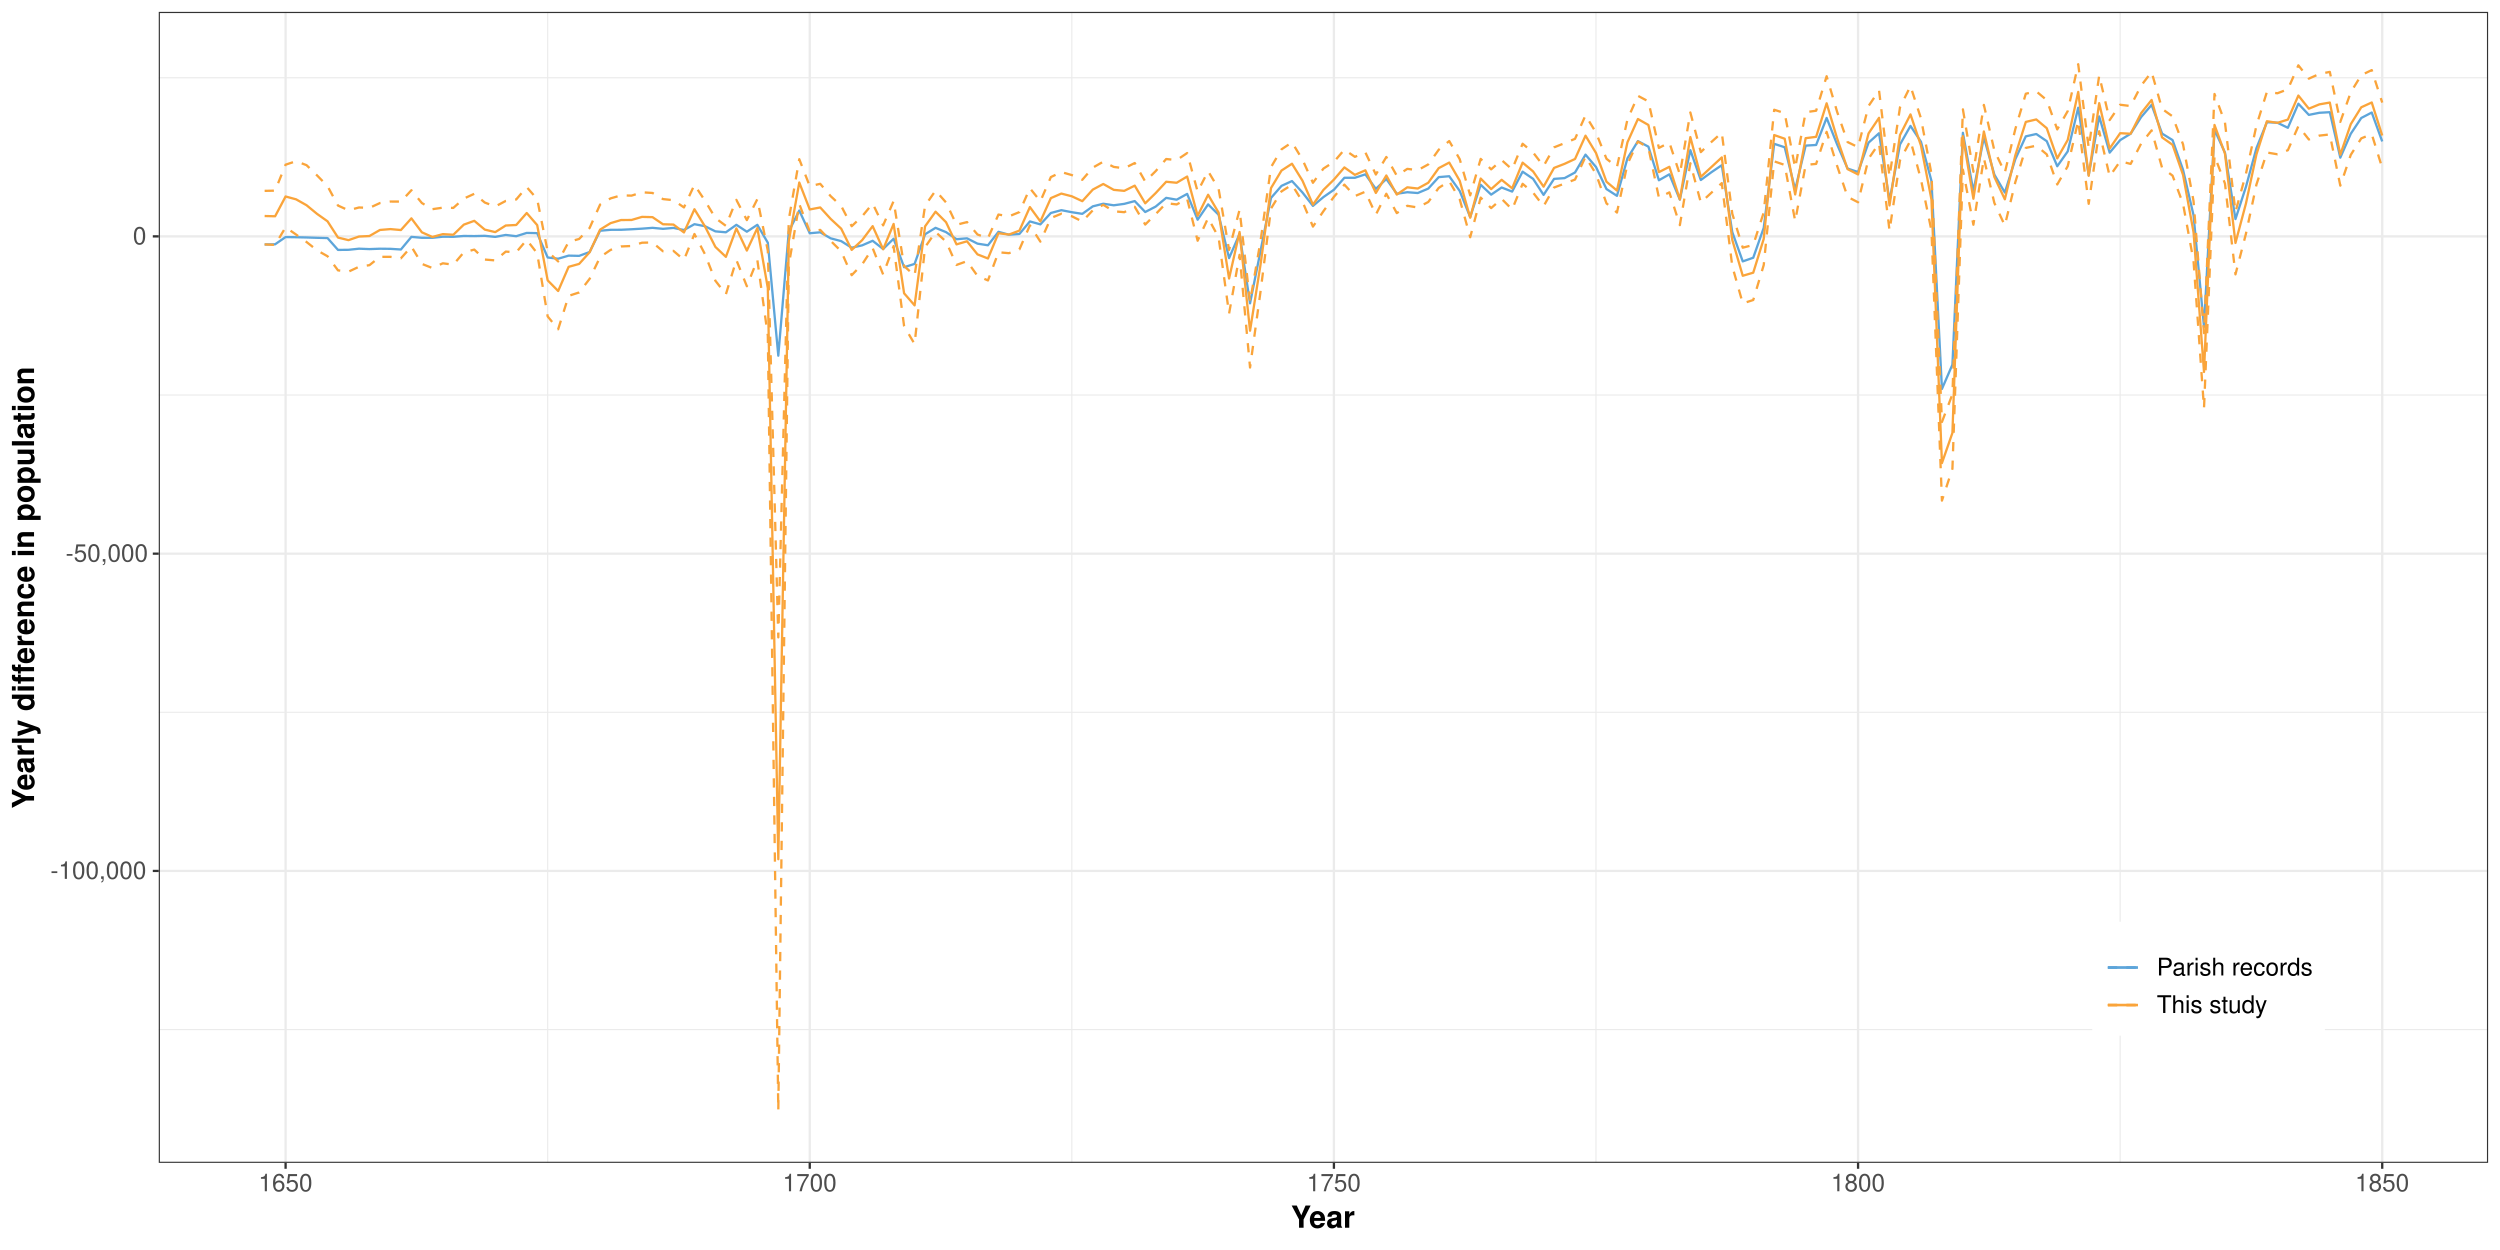 <?xml version="1.0" encoding="UTF-8"?>
<svg xmlns="http://www.w3.org/2000/svg" xmlns:xlink="http://www.w3.org/1999/xlink" width="1152pt" height="576pt" viewBox="0 0 1152 576" version="1.1">
<defs>
<g>
<symbol overflow="visible" id="glyph0-0">
<path style="stroke:none;" d=""/>
</symbol>
<symbol overflow="visible" id="glyph0-1">
<path style="stroke:none;" d="M 3.188 -3.5 L 0.516 -3.5 L 0.516 -2.688 L 3.188 -2.688 Z M 3.188 -3.5 "/>
</symbol>
<symbol overflow="visible" id="glyph0-2">
<path style="stroke:none;" d="M 2.906 -5.766 L 2.906 0 L 3.891 0 L 3.891 -8.094 L 3.234 -8.094 C 2.891 -6.859 2.672 -6.688 1.141 -6.484 L 1.141 -5.766 Z M 2.906 -5.766 "/>
</symbol>
<symbol overflow="visible" id="glyph0-3">
<path style="stroke:none;" d="M 3.078 -8.094 C 2.344 -8.094 1.672 -7.766 1.25 -7.219 C 0.734 -6.5 0.484 -5.422 0.484 -3.922 C 0.484 -1.188 1.375 0.25 3.078 0.25 C 4.766 0.25 5.688 -1.188 5.688 -3.859 C 5.688 -5.422 5.438 -6.469 4.906 -7.219 C 4.5 -7.781 3.828 -8.094 3.078 -8.094 Z M 3.078 -7.219 C 4.141 -7.219 4.672 -6.141 4.672 -3.938 C 4.672 -1.641 4.156 -0.562 3.062 -0.562 C 2.016 -0.562 1.484 -1.688 1.484 -3.906 C 1.484 -6.141 2.016 -7.219 3.078 -7.219 Z M 3.078 -7.219 "/>
</symbol>
<symbol overflow="visible" id="glyph0-4">
<path style="stroke:none;" d="M 0.969 -1.172 L 0.969 0 L 1.641 0 L 1.641 0.203 C 1.641 0.969 1.5 1.203 0.969 1.219 L 0.969 1.641 C 1.719 1.672 2.156 1.125 2.156 0.172 L 2.156 -1.172 Z M 0.969 -1.172 "/>
</symbol>
<symbol overflow="visible" id="glyph0-5">
<path style="stroke:none;" d="M 5.328 -7.938 L 1.234 -7.938 L 0.641 -3.625 L 1.547 -3.625 C 2 -4.172 2.391 -4.359 3.016 -4.359 C 4.078 -4.359 4.734 -3.625 4.734 -2.453 C 4.734 -1.312 4.078 -0.609 3 -0.609 C 2.141 -0.609 1.609 -1.047 1.375 -1.953 L 0.391 -1.953 C 0.531 -1.297 0.641 -0.984 0.875 -0.688 C 1.328 -0.094 2.125 0.25 3.031 0.25 C 4.625 0.25 5.75 -0.906 5.75 -2.594 C 5.75 -4.156 4.703 -5.234 3.188 -5.234 C 2.625 -5.234 2.172 -5.094 1.719 -4.75 L 2.031 -6.969 L 5.328 -6.969 Z M 5.328 -7.938 "/>
</symbol>
<symbol overflow="visible" id="glyph0-6">
<path style="stroke:none;" d="M 5.578 -6 C 5.391 -7.312 4.531 -8.094 3.328 -8.094 C 2.453 -8.094 1.672 -7.672 1.203 -6.953 C 0.688 -6.156 0.484 -5.172 0.484 -3.703 C 0.484 -2.328 0.672 -1.469 1.156 -0.75 C 1.578 -0.094 2.281 0.25 3.141 0.25 C 4.656 0.25 5.75 -0.875 5.75 -2.453 C 5.75 -3.938 4.734 -5 3.312 -5 C 2.531 -5 1.922 -4.703 1.484 -4.109 C 1.5 -6.109 2.125 -7.219 3.266 -7.219 C 3.953 -7.219 4.438 -6.781 4.594 -6 Z M 3.188 -4.125 C 4.141 -4.125 4.734 -3.453 4.734 -2.375 C 4.734 -1.359 4.062 -0.609 3.156 -0.609 C 2.234 -0.609 1.547 -1.391 1.547 -2.422 C 1.547 -3.422 2.219 -4.125 3.188 -4.125 Z M 3.188 -4.125 "/>
</symbol>
<symbol overflow="visible" id="glyph0-7">
<path style="stroke:none;" d="M 5.828 -7.938 L 0.516 -7.938 L 0.516 -6.969 L 4.812 -6.969 C 2.906 -4.266 2.141 -2.609 1.547 0 L 2.594 0 C 3.031 -2.547 4.031 -4.734 5.828 -7.109 Z M 5.828 -7.938 "/>
</symbol>
<symbol overflow="visible" id="glyph0-8">
<path style="stroke:none;" d="M 4.375 -4.266 C 5.203 -4.766 5.469 -5.172 5.469 -5.938 C 5.469 -7.219 4.5 -8.094 3.078 -8.094 C 1.688 -8.094 0.688 -7.219 0.688 -5.953 C 0.688 -5.172 0.953 -4.781 1.766 -4.266 C 0.859 -3.812 0.422 -3.141 0.422 -2.25 C 0.422 -0.766 1.5 0.25 3.078 0.25 C 4.656 0.25 5.75 -0.766 5.75 -2.25 C 5.75 -3.141 5.297 -3.812 4.375 -4.266 Z M 3.078 -7.219 C 3.922 -7.219 4.453 -6.719 4.453 -5.922 C 4.453 -5.156 3.906 -4.656 3.078 -4.656 C 2.234 -4.656 1.703 -5.156 1.703 -5.938 C 1.703 -6.719 2.234 -7.219 3.078 -7.219 Z M 3.078 -3.812 C 4.062 -3.812 4.734 -3.172 4.734 -2.234 C 4.734 -1.25 4.078 -0.609 3.062 -0.609 C 2.094 -0.609 1.422 -1.281 1.422 -2.219 C 1.422 -3.188 2.078 -3.812 3.078 -3.812 Z M 3.078 -3.812 "/>
</symbol>
<symbol overflow="visible" id="glyph0-9">
<path style="stroke:none;" d="M 2.062 -3.469 L 4.625 -3.469 C 5.266 -3.469 5.766 -3.656 6.203 -4.047 C 6.703 -4.5 6.906 -5.016 6.906 -5.766 C 6.906 -7.297 6 -8.172 4.391 -8.172 L 1.016 -8.172 L 1.016 0 L 2.062 0 Z M 2.062 -4.375 L 2.062 -7.25 L 4.234 -7.25 C 5.234 -7.25 5.828 -6.703 5.828 -5.812 C 5.828 -4.922 5.234 -4.375 4.234 -4.375 Z M 2.062 -4.375 "/>
</symbol>
<symbol overflow="visible" id="glyph0-10">
<path style="stroke:none;" d="M 6 -0.547 C 5.891 -0.531 5.844 -0.531 5.797 -0.531 C 5.469 -0.531 5.281 -0.688 5.281 -0.984 L 5.281 -4.438 C 5.281 -5.484 4.531 -6.031 3.078 -6.031 C 2.219 -6.031 1.531 -5.797 1.125 -5.359 C 0.859 -5.047 0.75 -4.719 0.734 -4.141 L 1.672 -4.141 C 1.75 -4.844 2.172 -5.172 3.047 -5.172 C 3.906 -5.172 4.359 -4.859 4.359 -4.297 L 4.359 -4.062 C 4.344 -3.656 4.141 -3.5 3.391 -3.406 C 2.062 -3.234 1.859 -3.188 1.5 -3.047 C 0.812 -2.75 0.469 -2.234 0.469 -1.484 C 0.469 -0.422 1.203 0.25 2.391 0.25 C 3.141 0.25 3.734 0 4.391 -0.609 C 4.453 0 4.75 0.25 5.359 0.25 C 5.562 0.25 5.688 0.234 6 0.156 Z M 4.359 -1.844 C 4.359 -1.531 4.266 -1.344 3.984 -1.094 C 3.609 -0.734 3.141 -0.562 2.594 -0.562 C 1.875 -0.562 1.438 -0.906 1.438 -1.5 C 1.438 -2.125 1.844 -2.438 2.859 -2.578 C 3.859 -2.719 4.047 -2.75 4.359 -2.906 Z M 4.359 -1.844 "/>
</symbol>
<symbol overflow="visible" id="glyph0-11">
<path style="stroke:none;" d="M 0.766 -5.875 L 0.766 0 L 1.719 0 L 1.719 -3.047 C 1.719 -4.453 2.312 -5.094 3.594 -5.047 L 3.594 -6 C 3.438 -6.031 3.344 -6.031 3.234 -6.031 C 2.625 -6.031 2.172 -5.688 1.641 -4.812 L 1.641 -5.875 Z M 0.766 -5.875 "/>
</symbol>
<symbol overflow="visible" id="glyph0-12">
<path style="stroke:none;" d="M 1.688 -5.875 L 0.75 -5.875 L 0.75 0 L 1.688 0 Z M 1.688 -8.172 L 0.734 -8.172 L 0.734 -6.984 L 1.688 -6.984 Z M 1.688 -8.172 "/>
</symbol>
<symbol overflow="visible" id="glyph0-13">
<path style="stroke:none;" d="M 4.906 -4.234 C 4.891 -5.391 4.141 -6.031 2.781 -6.031 C 1.406 -6.031 0.531 -5.328 0.531 -4.25 C 0.531 -3.328 1 -2.891 2.391 -2.547 L 3.266 -2.344 C 3.906 -2.188 4.172 -1.953 4.172 -1.531 C 4.172 -0.969 3.625 -0.609 2.797 -0.609 C 2.297 -0.609 1.875 -0.75 1.641 -1 C 1.484 -1.172 1.422 -1.328 1.359 -1.75 L 0.375 -1.75 C 0.422 -0.391 1.188 0.25 2.719 0.25 C 4.203 0.25 5.141 -0.469 5.141 -1.609 C 5.141 -2.469 4.656 -2.953 3.484 -3.234 L 2.594 -3.453 C 1.828 -3.625 1.5 -3.875 1.5 -4.297 C 1.5 -4.844 1.984 -5.172 2.75 -5.172 C 3.5 -5.172 3.906 -4.844 3.922 -4.234 Z M 4.906 -4.234 "/>
</symbol>
<symbol overflow="visible" id="glyph0-14">
<path style="stroke:none;" d="M 0.781 -8.172 L 0.781 0 L 1.719 0 L 1.719 -3.234 C 1.719 -4.438 2.344 -5.219 3.312 -5.219 C 3.625 -5.219 3.906 -5.125 4.141 -4.969 C 4.406 -4.766 4.516 -4.484 4.516 -4.062 L 4.516 0 L 5.438 0 L 5.438 -4.438 C 5.438 -5.422 4.734 -6.031 3.594 -6.031 C 2.766 -6.031 2.266 -5.781 1.719 -5.062 L 1.719 -8.172 Z M 0.781 -8.172 "/>
</symbol>
<symbol overflow="visible" id="glyph0-15">
<path style="stroke:none;" d=""/>
</symbol>
<symbol overflow="visible" id="glyph0-16">
<path style="stroke:none;" d="M 5.75 -2.625 C 5.75 -3.516 5.688 -4.062 5.516 -4.5 C 5.125 -5.453 4.234 -6.031 3.141 -6.031 C 1.5 -6.031 0.453 -4.797 0.453 -2.859 C 0.453 -0.922 1.453 0.25 3.109 0.25 C 4.453 0.25 5.391 -0.5 5.625 -1.781 L 4.688 -1.781 C 4.422 -1.016 3.906 -0.609 3.141 -0.609 C 2.547 -0.609 2.047 -0.875 1.734 -1.359 C 1.516 -1.703 1.438 -2.031 1.422 -2.625 Z M 1.438 -3.391 C 1.531 -4.469 2.188 -5.172 3.125 -5.172 C 4.078 -5.172 4.734 -4.438 4.734 -3.391 Z M 1.438 -3.391 "/>
</symbol>
<symbol overflow="visible" id="glyph0-17">
<path style="stroke:none;" d="M 5.281 -3.906 C 5.234 -4.469 5.109 -4.844 4.891 -5.172 C 4.484 -5.719 3.781 -6.031 2.953 -6.031 C 1.359 -6.031 0.344 -4.781 0.344 -2.828 C 0.344 -0.938 1.359 0.25 2.953 0.25 C 4.344 0.25 5.234 -0.578 5.344 -2.016 L 4.406 -2.016 C 4.25 -1.078 3.766 -0.609 2.969 -0.609 C 1.938 -0.609 1.328 -1.438 1.328 -2.828 C 1.328 -4.297 1.922 -5.172 2.953 -5.172 C 3.734 -5.172 4.219 -4.719 4.328 -3.906 Z M 5.281 -3.906 "/>
</symbol>
<symbol overflow="visible" id="glyph0-18">
<path style="stroke:none;" d="M 3.047 -6.031 C 1.391 -6.031 0.406 -4.859 0.406 -2.891 C 0.406 -0.906 1.391 0.25 3.062 0.25 C 4.719 0.25 5.719 -0.922 5.719 -2.844 C 5.719 -4.891 4.75 -6.031 3.047 -6.031 Z M 3.062 -5.172 C 4.109 -5.172 4.734 -4.312 4.734 -2.859 C 4.734 -1.469 4.094 -0.609 3.062 -0.609 C 2.016 -0.609 1.375 -1.469 1.375 -2.891 C 1.375 -4.312 2.016 -5.172 3.062 -5.172 Z M 3.062 -5.172 "/>
</symbol>
<symbol overflow="visible" id="glyph0-19">
<path style="stroke:none;" d="M 5.547 -8.172 L 4.609 -8.172 L 4.609 -5.125 C 4.219 -5.719 3.594 -6.031 2.812 -6.031 C 1.281 -6.031 0.297 -4.812 0.297 -2.953 C 0.297 -0.969 1.25 0.25 2.844 0.25 C 3.656 0.25 4.219 -0.047 4.719 -0.766 L 4.719 0 L 5.547 0 Z M 2.969 -5.172 C 3.984 -5.172 4.609 -4.281 4.609 -2.875 C 4.609 -1.516 3.969 -0.609 2.984 -0.609 C 1.953 -0.609 1.266 -1.531 1.266 -2.891 C 1.266 -4.25 1.953 -5.172 2.969 -5.172 Z M 2.969 -5.172 "/>
</symbol>
<symbol overflow="visible" id="glyph0-20">
<path style="stroke:none;" d="M 3.969 -7.25 L 6.641 -7.25 L 6.641 -8.172 L 0.234 -8.172 L 0.234 -7.25 L 2.922 -7.25 L 2.922 0 L 3.969 0 Z M 3.969 -7.25 "/>
</symbol>
<symbol overflow="visible" id="glyph0-21">
<path style="stroke:none;" d="M 2.844 -5.875 L 1.875 -5.875 L 1.875 -7.484 L 0.953 -7.484 L 0.953 -5.875 L 0.156 -5.875 L 0.156 -5.109 L 0.953 -5.109 L 0.953 -0.672 C 0.953 -0.062 1.359 0.25 2.078 0.25 C 2.328 0.25 2.531 0.234 2.844 0.172 L 2.844 -0.609 C 2.719 -0.578 2.594 -0.562 2.391 -0.562 C 2 -0.562 1.875 -0.672 1.875 -1.094 L 1.875 -5.109 L 2.844 -5.109 Z M 2.844 -5.875 "/>
</symbol>
<symbol overflow="visible" id="glyph0-22">
<path style="stroke:none;" d="M 5.406 0 L 5.406 -5.875 L 4.469 -5.875 L 4.469 -2.547 C 4.469 -1.344 3.844 -0.562 2.875 -0.562 C 2.125 -0.562 1.656 -1.016 1.656 -1.719 L 1.656 -5.875 L 0.734 -5.875 L 0.734 -1.344 C 0.734 -0.375 1.453 0.25 2.594 0.25 C 3.469 0.25 4.016 -0.047 4.562 -0.812 L 4.562 0 Z M 5.406 0 "/>
</symbol>
<symbol overflow="visible" id="glyph0-23">
<path style="stroke:none;" d="M 4.344 -5.875 L 2.719 -1.297 L 1.219 -5.875 L 0.219 -5.875 L 2.203 0.016 L 1.844 0.953 C 1.688 1.359 1.484 1.531 1.094 1.531 C 0.938 1.531 0.812 1.5 0.609 1.453 L 0.609 2.297 C 0.797 2.391 0.984 2.438 1.234 2.438 C 1.531 2.438 1.859 2.344 2.109 2.156 C 2.391 1.953 2.562 1.703 2.75 1.234 L 5.359 -5.875 Z M 4.344 -5.875 "/>
</symbol>
<symbol overflow="visible" id="glyph1-0">
<path style="stroke:none;" d=""/>
</symbol>
<symbol overflow="visible" id="glyph1-1">
<path style="stroke:none;" d="M 5.859 -3.781 L 9.094 -10.203 L 6.75 -10.203 L 4.797 -5.703 L 2.719 -10.203 L 0.375 -10.203 L 3.766 -3.781 L 3.766 0 L 5.859 0 Z M 5.859 -3.781 "/>
</symbol>
<symbol overflow="visible" id="glyph1-2">
<path style="stroke:none;" d="M 7.344 -3.156 C 7.344 -3.328 7.344 -3.406 7.344 -3.5 C 7.344 -4.25 7.234 -4.953 7.062 -5.484 C 6.547 -6.859 5.328 -7.688 3.812 -7.688 C 1.641 -7.688 0.312 -6.125 0.312 -3.578 C 0.312 -1.156 1.625 0.328 3.766 0.328 C 5.453 0.328 6.828 -0.625 7.266 -2.125 L 5.328 -2.125 C 5.094 -1.531 4.547 -1.172 3.844 -1.172 C 3.281 -1.172 2.828 -1.406 2.547 -1.828 C 2.359 -2.109 2.297 -2.453 2.266 -3.156 Z M 2.297 -4.469 C 2.422 -5.625 2.906 -6.188 3.781 -6.188 C 4.672 -6.188 5.203 -5.594 5.312 -4.469 Z M 2.297 -4.469 "/>
</symbol>
<symbol overflow="visible" id="glyph1-3">
<path style="stroke:none;" d="M 7.344 -0.234 C 7 -0.562 6.891 -0.781 6.891 -1.156 L 6.891 -5.359 C 6.891 -6.906 5.844 -7.688 3.797 -7.688 C 1.75 -7.688 0.688 -6.812 0.562 -5.062 L 2.453 -5.062 C 2.547 -5.859 2.875 -6.109 3.844 -6.109 C 4.594 -6.109 4.969 -5.859 4.969 -5.344 C 4.969 -5.094 4.844 -4.891 4.641 -4.766 C 4.375 -4.625 4.375 -4.625 3.406 -4.469 L 2.625 -4.328 C 1.125 -4.078 0.391 -3.297 0.391 -1.953 C 0.391 -0.594 1.297 0.328 2.688 0.328 C 3.531 0.328 4.281 -0.031 4.984 -0.75 C 4.984 -0.359 5.031 -0.219 5.203 0 L 7.344 0 Z M 4.969 -3.031 C 4.969 -1.906 4.406 -1.266 3.422 -1.266 C 2.766 -1.266 2.359 -1.609 2.359 -2.172 C 2.359 -2.766 2.656 -3.031 3.469 -3.203 L 4.141 -3.328 C 4.656 -3.438 4.75 -3.453 4.969 -3.562 Z M 4.969 -3.031 "/>
</symbol>
<symbol overflow="visible" id="glyph1-4">
<path style="stroke:none;" d="M 0.875 -7.562 L 0.875 0 L 2.844 0 L 2.844 -4.016 C 2.844 -5.172 3.422 -5.734 4.562 -5.734 C 4.781 -5.734 4.906 -5.719 5.188 -5.688 L 5.188 -7.672 C 5.062 -7.688 5.031 -7.688 4.938 -7.688 C 4.047 -7.688 3.281 -7.094 2.844 -6.078 L 2.844 -7.562 Z M 0.875 -7.562 "/>
</symbol>
<symbol overflow="visible" id="glyph2-0">
<path style="stroke:none;" d=""/>
</symbol>
<symbol overflow="visible" id="glyph2-1">
<path style="stroke:none;" d="M -3.781 -5.859 L -10.203 -9.094 L -10.203 -6.75 L -5.703 -4.797 L -10.203 -2.719 L -10.203 -0.375 L -3.781 -3.766 L 0 -3.766 L 0 -5.859 Z M -3.781 -5.859 "/>
</symbol>
<symbol overflow="visible" id="glyph2-2">
<path style="stroke:none;" d="M -3.156 -7.344 C -3.328 -7.344 -3.406 -7.344 -3.5 -7.344 C -4.25 -7.344 -4.953 -7.234 -5.484 -7.062 C -6.859 -6.547 -7.688 -5.328 -7.688 -3.812 C -7.688 -1.641 -6.125 -0.312 -3.578 -0.312 C -1.156 -0.312 0.328 -1.625 0.328 -3.766 C 0.328 -5.453 -0.625 -6.828 -2.125 -7.266 L -2.125 -5.328 C -1.531 -5.094 -1.172 -4.547 -1.172 -3.844 C -1.172 -3.281 -1.406 -2.828 -1.828 -2.547 C -2.109 -2.359 -2.453 -2.297 -3.156 -2.266 Z M -4.469 -2.297 C -5.625 -2.422 -6.188 -2.906 -6.188 -3.781 C -6.188 -4.672 -5.594 -5.203 -4.469 -5.312 Z M -4.469 -2.297 "/>
</symbol>
<symbol overflow="visible" id="glyph2-3">
<path style="stroke:none;" d="M -0.234 -7.344 C -0.562 -7 -0.781 -6.891 -1.156 -6.891 L -5.359 -6.891 C -6.906 -6.891 -7.688 -5.844 -7.688 -3.797 C -7.688 -1.75 -6.812 -0.688 -5.062 -0.562 L -5.062 -2.453 C -5.859 -2.547 -6.109 -2.875 -6.109 -3.844 C -6.109 -4.594 -5.859 -4.969 -5.344 -4.969 C -5.094 -4.969 -4.891 -4.844 -4.766 -4.641 C -4.625 -4.375 -4.625 -4.375 -4.469 -3.406 L -4.328 -2.625 C -4.078 -1.125 -3.297 -0.391 -1.953 -0.391 C -0.594 -0.391 0.328 -1.297 0.328 -2.688 C 0.328 -3.531 -0.031 -4.281 -0.75 -4.984 C -0.359 -4.984 -0.219 -5.031 0 -5.203 L 0 -7.344 Z M -3.031 -4.969 C -1.906 -4.969 -1.266 -4.406 -1.266 -3.422 C -1.266 -2.766 -1.609 -2.359 -2.172 -2.359 C -2.766 -2.359 -3.031 -2.656 -3.203 -3.469 L -3.328 -4.141 C -3.438 -4.656 -3.453 -4.75 -3.562 -4.969 Z M -3.031 -4.969 "/>
</symbol>
<symbol overflow="visible" id="glyph2-4">
<path style="stroke:none;" d="M -7.562 -0.875 L 0 -0.875 L 0 -2.844 L -4.016 -2.844 C -5.172 -2.844 -5.734 -3.422 -5.734 -4.562 C -5.734 -4.781 -5.719 -4.906 -5.688 -5.188 L -7.672 -5.188 C -7.688 -5.062 -7.688 -5.031 -7.688 -4.938 C -7.688 -4.047 -7.094 -3.281 -6.078 -2.844 L -7.562 -2.844 Z M -7.562 -0.875 "/>
</symbol>
<symbol overflow="visible" id="glyph2-5">
<path style="stroke:none;" d="M -10.203 -2.891 L -10.203 -0.938 L 0 -0.938 L 0 -2.891 Z M -10.203 -2.891 "/>
</symbol>
<symbol overflow="visible" id="glyph2-6">
<path style="stroke:none;" d="M -7.562 -5.516 L -2.062 -3.953 L -7.562 -2.281 L -7.562 -0.125 L 0.312 -2.938 C 1.094 -2.938 1.625 -2.453 1.625 -1.719 C 1.625 -1.562 1.594 -1.438 1.547 -1.203 L 3.016 -1.203 C 3.047 -1.5 3.062 -1.672 3.062 -1.906 C 3.062 -2.406 2.969 -2.969 2.828 -3.312 C 2.609 -3.859 2.297 -4.109 1.391 -4.422 L -7.562 -7.531 Z M -7.562 -5.516 "/>
</symbol>
<symbol overflow="visible" id="glyph2-7">
<path style="stroke:none;" d=""/>
</symbol>
<symbol overflow="visible" id="glyph2-8">
<path style="stroke:none;" d="M 0 -5.672 L 0 -7.625 L -10.203 -7.625 L -10.203 -5.672 L -6.578 -5.672 C -7.344 -5.188 -7.688 -4.531 -7.688 -3.578 C -7.688 -1.781 -5.953 -0.406 -3.672 -0.406 C -2.641 -0.406 -1.609 -0.719 -0.875 -1.219 C -0.141 -1.734 0.328 -2.656 0.328 -3.578 C 0.328 -4.531 -0.016 -5.188 -0.766 -5.672 Z M -6.047 -4.016 C -6.047 -5.016 -5.094 -5.672 -3.641 -5.672 C -2.266 -5.672 -1.312 -5 -1.312 -4.016 C -1.312 -3.031 -2.281 -2.359 -3.672 -2.359 C -5.078 -2.359 -6.047 -3.031 -6.047 -4.016 Z M -6.047 -4.016 "/>
</symbol>
<symbol overflow="visible" id="glyph2-9">
<path style="stroke:none;" d="M -7.562 -2.891 L -7.562 -0.938 L 0 -0.938 L 0 -2.891 Z M -10.203 -2.891 L -10.203 -0.938 L -8.453 -0.938 L -8.453 -2.891 Z M -10.203 -2.891 "/>
</symbol>
<symbol overflow="visible" id="glyph2-10">
<path style="stroke:none;" d="M -7.406 -4.375 L -7.406 -3.219 L -8.141 -3.219 C -8.547 -3.219 -8.734 -3.391 -8.734 -3.75 C -8.734 -3.938 -8.719 -4.109 -8.688 -4.312 L -10.156 -4.312 C -10.188 -3.891 -10.203 -3.484 -10.203 -3.188 C -10.203 -1.891 -9.594 -1.266 -8.312 -1.266 L -7.406 -1.266 L -7.406 -0.203 L -6.109 -0.203 L -6.109 -1.266 L 0 -1.266 L 0 -3.219 L -6.109 -3.219 L -6.109 -4.375 Z M -7.406 -9.047 L -7.406 -7.875 L -8.141 -7.875 C -8.547 -7.875 -8.734 -8.047 -8.734 -8.406 C -8.734 -8.594 -8.719 -8.781 -8.688 -8.969 L -10.156 -8.969 C -10.188 -8.547 -10.203 -8.141 -10.203 -7.859 C -10.203 -6.547 -9.594 -5.922 -8.312 -5.922 L -7.406 -5.922 L -7.406 -4.859 L -6.109 -4.859 L -6.109 -5.922 L 0 -5.922 L 0 -7.875 L -6.109 -7.875 L -6.109 -9.047 Z M -7.406 -9.047 "/>
</symbol>
<symbol overflow="visible" id="glyph2-11">
<path style="stroke:none;" d="M -7.562 -0.875 L 0 -0.875 L 0 -2.844 L -4.531 -2.844 C -5.438 -2.844 -6.016 -3.453 -6.016 -4.422 C -6.016 -5.266 -5.562 -5.688 -4.656 -5.688 L 0 -5.688 L 0 -7.641 L -5.062 -7.641 C -6.75 -7.641 -7.688 -6.734 -7.688 -5.109 C -7.688 -4.094 -7.328 -3.406 -6.469 -2.844 L -7.562 -2.844 Z M -7.562 -0.875 "/>
</symbol>
<symbol overflow="visible" id="glyph2-12">
<path style="stroke:none;" d="M -4.734 -7.312 C -6.578 -7.172 -7.688 -5.953 -7.688 -4.047 C -7.688 -1.781 -6.203 -0.469 -3.625 -0.469 C -1.141 -0.469 0.328 -1.781 0.328 -4.016 C 0.328 -5.859 -0.812 -7.125 -2.625 -7.312 L -2.625 -5.438 C -1.641 -5.188 -1.266 -4.797 -1.266 -4.016 C -1.266 -3.031 -2.141 -2.438 -3.625 -2.438 C -4.359 -2.438 -5.016 -2.578 -5.453 -2.812 C -5.875 -3.031 -6.109 -3.469 -6.109 -4.031 C -6.109 -4.828 -5.719 -5.203 -4.734 -5.438 Z M -4.734 -7.312 "/>
</symbol>
<symbol overflow="visible" id="glyph2-13">
<path style="stroke:none;" d="M -7.562 -2.766 L -7.562 -0.812 L 3.047 -0.812 L 3.047 -2.766 L -0.891 -2.766 C -0.062 -3.25 0.344 -3.922 0.344 -4.875 C 0.344 -6.688 -1.375 -8.031 -3.672 -8.031 C -4.734 -8.031 -5.797 -7.734 -6.5 -7.219 C -7.203 -6.719 -7.688 -5.781 -7.688 -4.875 C -7.688 -3.922 -7.281 -3.25 -6.438 -2.766 Z M -6.047 -4.422 C -6.047 -5.422 -5.094 -6.078 -3.641 -6.078 C -2.25 -6.078 -1.297 -5.406 -1.297 -4.422 C -1.297 -3.438 -2.25 -2.766 -3.672 -2.766 C -5.094 -2.766 -6.047 -3.438 -6.047 -4.422 Z M -6.047 -4.422 "/>
</symbol>
<symbol overflow="visible" id="glyph2-14">
<path style="stroke:none;" d="M -7.688 -4.219 C -7.688 -1.906 -6.156 -0.484 -3.688 -0.484 C -1.188 -0.484 0.328 -1.906 0.328 -4.234 C 0.328 -6.531 -1.188 -7.969 -3.625 -7.969 C -6.188 -7.969 -7.688 -6.578 -7.688 -4.219 Z M -6.109 -4.234 C -6.109 -5.312 -5.141 -6 -3.656 -6 C -2.234 -6 -1.266 -5.281 -1.266 -4.234 C -1.266 -3.156 -2.219 -2.453 -3.688 -2.453 C -5.141 -2.453 -6.109 -3.156 -6.109 -4.234 Z M -6.109 -4.234 "/>
</symbol>
<symbol overflow="visible" id="glyph2-15">
<path style="stroke:none;" d="M 0 -7.578 L -7.562 -7.578 L -7.562 -5.609 L -2.828 -5.609 C -1.938 -5.609 -1.344 -5 -1.344 -4.031 C -1.344 -3.188 -1.797 -2.766 -2.703 -2.766 L -7.562 -2.766 L -7.562 -0.812 L -2.297 -0.812 C -0.609 -0.812 0.328 -1.719 0.328 -3.344 C 0.328 -4.375 -0.047 -5.047 -0.891 -5.609 L 0 -5.609 Z M 0 -7.578 "/>
</symbol>
<symbol overflow="visible" id="glyph2-16">
<path style="stroke:none;" d="M -7.406 -4.219 L -7.406 -3.125 L -9.438 -3.125 L -9.438 -1.156 L -7.406 -1.156 L -7.406 -0.203 L -6.109 -0.203 L -6.109 -1.156 L -1.453 -1.156 C -0.266 -1.156 0.328 -1.797 0.328 -3.078 C 0.328 -3.531 0.281 -3.844 0.172 -4.219 L -1.203 -4.219 C -1.172 -4.016 -1.156 -3.922 -1.156 -3.766 C -1.156 -3.25 -1.312 -3.125 -1.984 -3.125 L -6.109 -3.125 L -6.109 -4.219 Z M -7.406 -4.219 "/>
</symbol>
</g>
<clipPath id="clip1">
  <path d="M 73.152 5.48 L 1146.523 5.48 L 1146.523 535.852 L 73.152 535.852 Z M 73.152 5.48 "/>
</clipPath>
<clipPath id="clip2">
  <path d="M 73.152 474 L 1146.523 474 L 1146.523 475 L 73.152 475 Z M 73.152 474 "/>
</clipPath>
<clipPath id="clip3">
  <path d="M 73.152 327 L 1146.523 327 L 1146.523 329 L 73.152 329 Z M 73.152 327 "/>
</clipPath>
<clipPath id="clip4">
  <path d="M 73.152 181 L 1146.523 181 L 1146.523 183 L 73.152 183 Z M 73.152 181 "/>
</clipPath>
<clipPath id="clip5">
  <path d="M 73.152 35 L 1146.523 35 L 1146.523 37 L 73.152 37 Z M 73.152 35 "/>
</clipPath>
<clipPath id="clip6">
  <path d="M 252 5.48 L 253 5.48 L 253 535.852 L 252 535.852 Z M 252 5.48 "/>
</clipPath>
<clipPath id="clip7">
  <path d="M 493 5.48 L 495 5.48 L 495 535.852 L 493 535.852 Z M 493 5.48 "/>
</clipPath>
<clipPath id="clip8">
  <path d="M 735 5.48 L 736 5.48 L 736 535.852 L 735 535.852 Z M 735 5.48 "/>
</clipPath>
<clipPath id="clip9">
  <path d="M 976 5.48 L 978 5.48 L 978 535.852 L 976 535.852 Z M 976 5.48 "/>
</clipPath>
<clipPath id="clip10">
  <path d="M 73.152 400 L 1146.523 400 L 1146.523 402 L 73.152 402 Z M 73.152 400 "/>
</clipPath>
<clipPath id="clip11">
  <path d="M 73.152 254 L 1146.523 254 L 1146.523 256 L 73.152 256 Z M 73.152 254 "/>
</clipPath>
<clipPath id="clip12">
  <path d="M 73.152 108 L 1146.523 108 L 1146.523 110 L 73.152 110 Z M 73.152 108 "/>
</clipPath>
<clipPath id="clip13">
  <path d="M 131 5.48 L 133 5.48 L 133 535.852 L 131 535.852 Z M 131 5.48 "/>
</clipPath>
<clipPath id="clip14">
  <path d="M 372 5.48 L 374 5.48 L 374 535.852 L 372 535.852 Z M 372 5.48 "/>
</clipPath>
<clipPath id="clip15">
  <path d="M 614 5.48 L 616 5.48 L 616 535.852 L 614 535.852 Z M 614 5.48 "/>
</clipPath>
<clipPath id="clip16">
  <path d="M 855 5.48 L 857 5.48 L 857 535.852 L 855 535.852 Z M 855 5.48 "/>
</clipPath>
<clipPath id="clip17">
  <path d="M 1097 5.48 L 1099 5.48 L 1099 535.852 L 1097 535.852 Z M 1097 5.48 "/>
</clipPath>
<clipPath id="clip18">
  <path d="M 73.152 5.48 L 1146.523 5.48 L 1146.523 535.852 L 73.152 535.852 Z M 73.152 5.48 "/>
</clipPath>
</defs>
<g id="surface61">
<rect x="0" y="0" width="1152" height="576" style="fill:rgb(100%,100%,100%);fill-opacity:1;stroke:none;"/>
<rect x="0" y="0" width="1152" height="576" style="fill:rgb(100%,100%,100%);fill-opacity:1;stroke:none;"/>
<path style="fill:none;stroke-width:1.067;stroke-linecap:round;stroke-linejoin:round;stroke:rgb(100%,100%,100%);stroke-opacity:1;stroke-miterlimit:10;" d="M 0 576 L 1152 576 L 1152 0 L 0 0 Z M 0 576 "/>
<g clip-path="url(#clip1)" clip-rule="nonzero">
<path style=" stroke:none;fill-rule:nonzero;fill:rgb(100%,100%,100%);fill-opacity:1;" d="M 73.152 535.848 L 1146.523 535.848 L 1146.523 5.477 L 73.152 5.477 Z M 73.152 535.848 "/>
</g>
<g clip-path="url(#clip2)" clip-rule="nonzero">
<path style="fill:none;stroke-width:0.533;stroke-linecap:butt;stroke-linejoin:round;stroke:rgb(92.157%,92.157%,92.157%);stroke-opacity:1;stroke-miterlimit:10;" d="M 73.152 474.43 L 1146.52 474.43 "/>
</g>
<g clip-path="url(#clip3)" clip-rule="nonzero">
<path style="fill:none;stroke-width:0.533;stroke-linecap:butt;stroke-linejoin:round;stroke:rgb(92.157%,92.157%,92.157%);stroke-opacity:1;stroke-miterlimit:10;" d="M 73.152 328.227 L 1146.52 328.227 "/>
</g>
<g clip-path="url(#clip4)" clip-rule="nonzero">
<path style="fill:none;stroke-width:0.533;stroke-linecap:butt;stroke-linejoin:round;stroke:rgb(92.157%,92.157%,92.157%);stroke-opacity:1;stroke-miterlimit:10;" d="M 73.152 182.023 L 1146.52 182.023 "/>
</g>
<g clip-path="url(#clip5)" clip-rule="nonzero">
<path style="fill:none;stroke-width:0.533;stroke-linecap:butt;stroke-linejoin:round;stroke:rgb(92.157%,92.157%,92.157%);stroke-opacity:1;stroke-miterlimit:10;" d="M 73.152 35.816 L 1146.52 35.816 "/>
</g>
<g clip-path="url(#clip6)" clip-rule="nonzero">
<path style="fill:none;stroke-width:0.533;stroke-linecap:butt;stroke-linejoin:round;stroke:rgb(92.157%,92.157%,92.157%);stroke-opacity:1;stroke-miterlimit:10;" d="M 252.367 535.848 L 252.367 5.48 "/>
</g>
<g clip-path="url(#clip7)" clip-rule="nonzero">
<path style="fill:none;stroke-width:0.533;stroke-linecap:butt;stroke-linejoin:round;stroke:rgb(92.157%,92.157%,92.157%);stroke-opacity:1;stroke-miterlimit:10;" d="M 493.898 535.848 L 493.898 5.48 "/>
</g>
<g clip-path="url(#clip8)" clip-rule="nonzero">
<path style="fill:none;stroke-width:0.533;stroke-linecap:butt;stroke-linejoin:round;stroke:rgb(92.157%,92.157%,92.157%);stroke-opacity:1;stroke-miterlimit:10;" d="M 735.434 535.848 L 735.434 5.48 "/>
</g>
<g clip-path="url(#clip9)" clip-rule="nonzero">
<path style="fill:none;stroke-width:0.533;stroke-linecap:butt;stroke-linejoin:round;stroke:rgb(92.157%,92.157%,92.157%);stroke-opacity:1;stroke-miterlimit:10;" d="M 976.965 535.848 L 976.965 5.48 "/>
</g>
<g clip-path="url(#clip10)" clip-rule="nonzero">
<path style="fill:none;stroke-width:1.067;stroke-linecap:butt;stroke-linejoin:round;stroke:rgb(92.157%,92.157%,92.157%);stroke-opacity:1;stroke-miterlimit:10;" d="M 73.152 401.328 L 1146.52 401.328 "/>
</g>
<g clip-path="url(#clip11)" clip-rule="nonzero">
<path style="fill:none;stroke-width:1.067;stroke-linecap:butt;stroke-linejoin:round;stroke:rgb(92.157%,92.157%,92.157%);stroke-opacity:1;stroke-miterlimit:10;" d="M 73.152 255.125 L 1146.52 255.125 "/>
</g>
<g clip-path="url(#clip12)" clip-rule="nonzero">
<path style="fill:none;stroke-width:1.067;stroke-linecap:butt;stroke-linejoin:round;stroke:rgb(92.157%,92.157%,92.157%);stroke-opacity:1;stroke-miterlimit:10;" d="M 73.152 108.922 L 1146.52 108.922 "/>
</g>
<g clip-path="url(#clip13)" clip-rule="nonzero">
<path style="fill:none;stroke-width:1.067;stroke-linecap:butt;stroke-linejoin:round;stroke:rgb(92.157%,92.157%,92.157%);stroke-opacity:1;stroke-miterlimit:10;" d="M 131.602 535.848 L 131.602 5.48 "/>
</g>
<g clip-path="url(#clip14)" clip-rule="nonzero">
<path style="fill:none;stroke-width:1.067;stroke-linecap:butt;stroke-linejoin:round;stroke:rgb(92.157%,92.157%,92.157%);stroke-opacity:1;stroke-miterlimit:10;" d="M 373.133 535.848 L 373.133 5.48 "/>
</g>
<g clip-path="url(#clip15)" clip-rule="nonzero">
<path style="fill:none;stroke-width:1.067;stroke-linecap:butt;stroke-linejoin:round;stroke:rgb(92.157%,92.157%,92.157%);stroke-opacity:1;stroke-miterlimit:10;" d="M 614.668 535.848 L 614.668 5.48 "/>
</g>
<g clip-path="url(#clip16)" clip-rule="nonzero">
<path style="fill:none;stroke-width:1.067;stroke-linecap:butt;stroke-linejoin:round;stroke:rgb(92.157%,92.157%,92.157%);stroke-opacity:1;stroke-miterlimit:10;" d="M 856.199 535.848 L 856.199 5.48 "/>
</g>
<g clip-path="url(#clip17)" clip-rule="nonzero">
<path style="fill:none;stroke-width:1.067;stroke-linecap:butt;stroke-linejoin:round;stroke:rgb(92.157%,92.157%,92.157%);stroke-opacity:1;stroke-miterlimit:10;" d="M 1097.73 535.848 L 1097.73 5.48 "/>
</g>
<path style="fill:none;stroke-width:1.067;stroke-linecap:butt;stroke-linejoin:round;stroke:rgb(36.471%,64.706%,85.49%);stroke-opacity:1;stroke-miterlimit:10;" d="M 121.941 112.656 L 126.77 112.57 L 131.602 109.234 L 136.434 109.312 L 141.262 109.422 L 146.094 109.578 L 150.926 109.703 L 155.754 115.16 L 160.586 115.109 L 165.418 114.598 L 170.246 114.785 L 175.078 114.609 L 179.906 114.664 L 184.738 114.965 L 189.57 109.156 L 194.398 109.57 L 199.23 109.582 L 204.062 109.07 L 208.891 109.105 L 213.723 108.727 L 218.555 108.785 L 223.383 108.664 L 228.215 109.152 L 233.047 108.262 L 237.875 108.84 L 242.707 107.332 L 247.535 107.438 L 252.367 118.648 L 257.199 119.215 L 262.027 117.793 L 266.859 117.906 L 271.691 116.137 L 276.52 106.324 L 281.352 105.898 L 286.184 105.883 L 291.012 105.645 L 295.844 105.363 L 300.676 104.988 L 305.504 105.445 L 310.336 105.027 L 315.168 105.992 L 319.996 103.305 L 324.828 104.223 L 329.656 106.617 L 334.488 107.043 L 339.32 103.598 L 344.148 106.77 L 348.98 103.605 L 353.812 111.848 L 358.641 163.898 L 363.473 106.648 L 368.305 97.02 L 373.133 107.48 L 377.965 107.039 L 382.797 109.828 L 387.625 111.109 L 392.457 114.156 L 397.289 113.051 L 402.117 110.953 L 406.949 114.734 L 411.777 110.016 L 416.609 123.133 L 421.441 121.609 L 426.27 107.949 L 431.102 104.984 L 435.934 106.973 L 440.762 110.234 L 445.594 109.82 L 450.426 112.27 L 455.254 113.023 L 460.086 106.82 L 464.918 108.156 L 469.746 107.816 L 474.578 102.031 L 479.406 103.391 L 484.238 98.141 L 489.07 96.848 L 493.898 97.789 L 498.73 98.539 L 503.562 95.086 L 508.391 93.879 L 513.223 94.598 L 518.055 93.941 L 522.883 92.664 L 527.715 97.699 L 532.547 95.184 L 537.375 91.176 L 542.207 92.012 L 547.039 89.352 L 551.867 101.246 L 556.699 94.176 L 561.527 98.941 L 566.359 118.934 L 571.191 107.828 L 576.02 139.773 L 580.852 115.633 L 585.684 91.195 L 590.512 85.652 L 595.344 83.426 L 600.176 88.695 L 605.004 94.871 L 609.836 90.82 L 614.668 87.441 L 619.496 81.918 L 624.328 81.918 L 629.16 80.34 L 633.988 87.047 L 638.82 82.477 L 643.648 89.277 L 648.48 88.578 L 653.312 88.945 L 658.141 86.91 L 662.973 81.613 L 667.805 81.207 L 672.633 87.977 L 677.465 100.031 L 682.297 85.137 L 687.125 89.691 L 691.957 86.402 L 696.789 88.277 L 701.617 79.105 L 706.449 82.406 L 711.277 89.809 L 716.109 82.43 L 720.941 82.082 L 725.77 79.477 L 730.602 71.258 L 735.434 76.953 L 740.262 87.117 L 745.094 90.242 L 749.926 72.965 L 754.754 65.027 L 759.586 67.582 L 764.418 83.062 L 769.246 80.332 L 774.078 91.973 L 778.91 69.191 L 783.738 82.949 L 788.57 79.391 L 793.398 76.125 L 798.23 106.945 L 803.062 120.449 L 807.891 118.77 L 812.723 104.992 L 817.555 66.277 L 822.383 67.855 L 827.215 87.328 L 832.047 67.098 L 836.875 66.801 L 841.707 54.355 L 846.539 66.531 L 851.367 77.676 L 856.199 79.273 L 861.027 65.738 L 865.859 61.398 L 870.691 92.52 L 875.52 66.566 L 880.352 58.031 L 885.184 65.324 L 890.012 83.352 L 894.844 179.223 L 899.676 168.023 L 904.504 61.195 L 909.336 88.117 L 914.168 63.332 L 918.996 80.445 L 923.828 88.719 L 928.66 73.363 L 933.488 62.832 L 938.32 61.754 L 943.148 65.055 L 947.98 76.598 L 952.812 69.746 L 957.641 49.641 L 962.473 80.684 L 967.305 53.645 L 972.133 70.332 L 976.965 64.57 L 981.797 61.629 L 986.625 53.961 L 991.457 48.328 L 996.289 61.555 L 1001.117 64.555 L 1005.949 78.27 L 1010.781 99.172 L 1015.609 150.594 L 1020.441 59.82 L 1025.27 70.32 L 1030.102 100.945 L 1034.934 86.074 L 1039.762 68.285 L 1044.594 56.316 L 1049.426 56.551 L 1054.254 58.883 L 1059.086 47.793 L 1063.918 52.938 L 1068.746 51.973 L 1073.578 51.695 L 1078.41 72.637 L 1083.238 61.633 L 1088.07 54.367 L 1092.898 51.855 L 1097.73 65.18 "/>
<path style="fill:none;stroke-width:1.067;stroke-linecap:butt;stroke-linejoin:round;stroke:rgb(98.039%,64.314%,22.745%);stroke-opacity:1;stroke-miterlimit:10;" d="M 121.941 99.543 L 126.77 99.66 L 131.602 90.543 L 136.434 91.852 L 141.262 94.574 L 146.094 98.551 L 150.926 101.977 L 155.754 109.469 L 160.586 110.656 L 165.418 108.992 L 170.246 108.758 L 175.078 105.969 L 179.906 105.57 L 184.738 106.004 L 189.57 100.621 L 194.398 107.047 L 199.23 109.191 L 204.062 107.887 L 208.891 108.172 L 213.723 103.516 L 218.555 101.762 L 223.383 105.801 L 228.215 106.957 L 233.047 103.914 L 237.875 103.672 L 242.707 98.16 L 247.535 103.723 L 252.367 129.195 L 257.199 134.098 L 262.027 122.957 L 266.859 121.613 L 271.691 116.246 L 276.52 105.805 L 281.352 102.828 L 286.184 101.391 L 291.012 101.363 L 295.844 99.941 L 300.676 100.062 L 305.504 103.34 L 310.336 103.48 L 315.168 107.113 L 319.996 96.418 L 324.828 104.289 L 329.656 113.781 L 334.488 118.355 L 339.32 105.258 L 344.148 115.457 L 348.98 105.121 L 353.812 132.75 L 358.641 395.918 L 363.473 111.117 L 368.305 84.102 L 373.133 96.516 L 377.965 95.602 L 382.797 100.891 L 387.625 105.379 L 392.457 115.156 L 397.289 110.652 L 402.117 104.207 L 406.949 114.867 L 411.777 103.195 L 416.609 135.152 L 421.441 140.715 L 426.27 104.305 L 431.102 97.551 L 435.934 102.387 L 440.762 112.605 L 445.594 111.184 L 450.426 117.215 L 455.254 119.109 L 460.086 107.477 L 464.918 108.082 L 469.746 106.277 L 474.578 95.414 L 479.406 102.031 L 484.238 91.289 L 489.07 89.203 L 493.898 90.453 L 498.73 92.699 L 503.562 87.367 L 508.391 84.781 L 513.223 87.488 L 518.055 87.945 L 522.883 85.547 L 527.715 93.68 L 532.547 88.957 L 537.375 83.75 L 542.207 84.219 L 547.039 81.348 L 551.867 99.441 L 556.699 89.746 L 561.527 97.988 L 566.359 128.332 L 571.191 106.902 L 576.02 152.383 L 580.852 121.945 L 585.684 86.656 L 590.512 78.594 L 595.344 75.449 L 600.176 83.246 L 605.004 94.285 L 609.836 87.516 L 614.668 82.762 L 619.496 77.145 L 624.328 80.57 L 629.16 78.48 L 633.988 88.91 L 638.82 80.863 L 643.648 89.66 L 648.48 86.312 L 653.312 86.871 L 658.141 84.207 L 662.973 77.469 L 667.805 74.914 L 672.633 83.297 L 677.465 100.301 L 682.297 82.277 L 687.125 87.133 L 691.957 82.859 L 696.789 86.766 L 701.617 74.949 L 706.449 78.984 L 711.277 86.02 L 716.109 77.375 L 720.941 75.5 L 725.77 73.262 L 730.602 62.523 L 735.434 70.488 L 740.262 83.734 L 745.094 87.809 L 749.926 65.57 L 754.754 54.836 L 759.586 57.586 L 764.418 79.32 L 769.246 76.863 L 774.078 91.902 L 778.91 63.164 L 783.738 81.492 L 788.57 77.012 L 793.398 72.539 L 798.23 110.535 L 803.062 127.07 L 807.891 125.656 L 812.723 110.082 L 817.555 62.238 L 822.383 63.918 L 827.215 89.605 L 832.047 63.672 L 836.875 63.051 L 841.707 47.605 L 846.539 63.766 L 851.367 77.934 L 856.199 80.387 L 861.027 61.492 L 865.859 54.297 L 870.691 94.676 L 875.52 62.234 L 880.352 52.723 L 885.184 67.098 L 890.012 91.945 L 894.844 213.379 L 899.676 199.477 L 904.504 62.766 L 909.336 91.578 L 914.168 60.586 L 918.996 81.523 L 923.828 91.84 L 928.66 71.586 L 933.488 56.172 L 938.32 55.043 L 943.148 59.086 L 947.98 72.977 L 952.812 64.477 L 957.641 42.352 L 962.473 81.008 L 967.305 47.535 L 972.133 68.438 L 976.965 61.375 L 981.797 61.625 L 986.625 52.148 L 991.457 46.062 L 996.289 63.316 L 1001.117 66.73 L 1005.949 80.586 L 1010.781 107 L 1015.609 171.395 L 1020.441 57.586 L 1025.27 70.805 L 1030.102 111.949 L 1034.934 93.766 L 1039.762 71.152 L 1044.594 55.867 L 1049.426 56.605 L 1054.254 55.105 L 1059.086 44.031 L 1063.918 50.078 L 1068.746 48.094 L 1073.578 47.254 L 1078.41 71.285 L 1083.238 57.207 L 1088.07 49.434 L 1092.898 47.227 L 1097.73 62.445 "/>
<path style="fill:none;stroke-width:1.067;stroke-linecap:butt;stroke-linejoin:round;stroke:rgb(98.039%,64.314%,22.745%);stroke-opacity:1;stroke-dasharray:4.268,4.268;stroke-miterlimit:10;" d="M 121.941 112.621 L 126.77 112.859 L 131.602 104.727 L 136.434 108.082 L 141.262 111.52 L 146.094 115.344 L 150.926 118.078 L 155.754 124.582 L 160.586 125.188 L 165.418 122.922 L 170.246 122.184 L 175.078 118.332 L 179.906 118.355 L 184.738 119.031 L 189.57 113.617 L 194.398 121.605 L 199.23 123.504 L 204.062 121.332 L 208.891 121.969 L 213.723 116.277 L 218.555 115.016 L 223.383 119.602 L 228.215 119.992 L 233.047 115.938 L 237.875 116.258 L 242.707 110.527 L 247.535 116.699 L 252.367 145.82 L 257.199 151.727 L 262.027 136.336 L 266.859 134.762 L 271.691 128.5 L 276.52 118.484 L 281.352 115.156 L 286.184 113.566 L 291.012 113.355 L 295.844 111.84 L 300.676 111.738 L 305.504 115.789 L 310.336 115.617 L 315.168 119.758 L 319.996 107.828 L 324.828 117.094 L 329.656 129.367 L 334.488 135.609 L 339.32 119.809 L 344.148 131.887 L 348.98 119.773 L 353.812 154.684 L 358.641 511.742 L 363.473 122.121 L 368.305 94.012 L 373.133 106.688 L 377.965 105.941 L 382.797 111.016 L 387.625 115.785 L 392.457 126.805 L 397.289 121.812 L 402.117 114.328 L 406.949 126.477 L 411.777 113.395 L 416.609 150.309 L 421.441 158.52 L 426.27 113.902 L 431.102 106.891 L 435.934 111.316 L 440.762 122.078 L 445.594 120.34 L 450.426 127.133 L 455.254 129.227 L 460.086 116.25 L 464.918 116.664 L 469.746 114.922 L 474.578 103.848 L 479.406 111.344 L 484.238 100.469 L 489.07 98.484 L 493.898 99.656 L 498.73 102.066 L 503.562 96.891 L 508.391 94.379 L 513.223 97.367 L 518.055 97.777 L 522.883 95.301 L 527.715 103.473 L 532.547 98.656 L 537.375 93.621 L 542.207 94.203 L 547.039 91.637 L 551.867 110.922 L 556.699 100.457 L 561.527 109.359 L 566.359 144.535 L 571.191 117.43 L 576.02 169.355 L 580.852 134.324 L 585.684 96.086 L 590.512 88.191 L 595.344 85.117 L 600.176 92.902 L 605.004 104.41 L 609.836 97.316 L 614.668 90.703 L 619.496 85.082 L 624.328 90.367 L 629.16 88.328 L 633.988 98.93 L 638.82 89.281 L 643.648 98.199 L 648.48 94.832 L 653.312 95.613 L 658.141 93.078 L 662.973 86.574 L 667.805 83.492 L 672.633 91.812 L 677.465 109.309 L 682.297 91.062 L 687.125 95.887 L 691.957 91.621 L 696.789 96.516 L 701.617 84.703 L 706.449 88.762 L 711.277 95.031 L 716.109 86.414 L 720.941 84.594 L 725.77 82.742 L 730.602 72.234 L 735.434 80.152 L 740.262 93.703 L 745.094 97.941 L 749.926 75.625 L 754.754 65.219 L 759.586 68.082 L 764.418 91.055 L 769.246 88.648 L 774.078 103.738 L 778.91 75.219 L 783.738 93.312 L 788.57 88.848 L 793.398 84.379 L 798.23 122.648 L 803.062 139.805 L 807.891 138.246 L 812.723 122.141 L 817.555 74.348 L 822.383 76 L 827.215 101.875 L 832.047 75.973 L 836.875 75.527 L 841.707 60.762 L 846.539 76.43 L 851.367 90.719 L 856.199 93.211 L 861.027 73.121 L 865.859 66.094 L 870.691 106.285 L 875.52 73.863 L 880.352 64.727 L 885.184 82.738 L 890.012 106.281 L 894.844 230.676 L 899.676 215.969 L 904.504 78.172 L 909.336 103.562 L 914.168 72.895 L 918.996 93.527 L 923.828 103.914 L 928.66 83.93 L 933.488 68.16 L 938.32 67.133 L 943.148 71.137 L 947.98 84.996 L 952.812 76.574 L 957.641 55.645 L 962.473 93.914 L 967.305 60.469 L 972.133 81.234 L 976.965 74.309 L 981.797 75.527 L 986.625 66.184 L 991.457 60.07 L 996.289 77.34 L 1001.117 80.934 L 1005.949 93.926 L 1010.781 120.238 L 1015.609 188.074 L 1020.441 71.797 L 1025.27 84.586 L 1030.102 126.426 L 1034.934 107.684 L 1039.762 85.051 L 1044.594 70.273 L 1049.426 71.09 L 1054.254 69.215 L 1059.086 58.133 L 1063.918 64.273 L 1068.746 62.492 L 1073.578 61.949 L 1078.41 85.539 L 1083.238 71.348 L 1088.07 63.766 L 1092.898 61.797 L 1097.73 77.402 "/>
<path style="fill:none;stroke-width:1.067;stroke-linecap:butt;stroke-linejoin:round;stroke:rgb(98.039%,64.314%,22.745%);stroke-opacity:1;stroke-dasharray:4.268,4.268;stroke-miterlimit:10;" d="M 121.941 87.949 L 126.77 87.855 L 131.602 75.879 L 136.434 74.281 L 141.262 76.117 L 146.094 80.828 L 150.926 85.77 L 155.754 94.719 L 160.586 96.91 L 165.418 95.613 L 170.246 95.793 L 175.078 93.566 L 179.906 92.867 L 184.738 92.895 L 189.57 87.66 L 194.398 93.559 L 199.23 96.391 L 204.062 95.688 L 208.891 95.801 L 213.723 91.512 L 218.555 89.305 L 223.383 93.336 L 228.215 95.145 L 233.047 92.586 L 237.875 91.914 L 242.707 86.203 L 247.535 91.758 L 252.367 115.887 L 257.199 120.453 L 262.027 111.449 L 266.859 110.113 L 271.691 105.055 L 276.52 94.27 L 281.352 91.414 L 286.184 90.016 L 291.012 90.148 L 295.844 88.613 L 300.676 88.918 L 305.504 91.738 L 310.336 92.25 L 315.168 95.582 L 319.996 85.16 L 324.828 92.453 L 329.656 100.477 L 334.488 104.07 L 339.32 92.102 L 344.148 101.422 L 348.98 91.75 L 353.812 115.562 L 358.641 293.699 L 363.473 101.16 L 368.305 73.359 L 373.133 85.797 L 377.965 84.707 L 382.797 90.414 L 387.625 94.902 L 392.457 104.238 L 397.289 99.664 L 402.117 93.789 L 406.949 103.844 L 411.777 92.652 L 416.609 122.594 L 421.441 126.98 L 426.27 94.781 L 431.102 87.832 L 435.934 93.289 L 440.762 103.574 L 445.594 102.34 L 450.426 108.055 L 455.254 109.75 L 460.086 98.863 L 464.918 99.699 L 469.746 97.727 L 474.578 86.727 L 479.406 92.75 L 484.238 81.594 L 489.07 79.289 L 493.898 80.676 L 498.73 82.848 L 503.562 77.246 L 508.391 74.512 L 513.223 76.914 L 518.055 77.555 L 522.883 75.129 L 527.715 83.652 L 532.547 78.836 L 537.375 73.277 L 542.207 73.77 L 547.039 70.52 L 551.867 88.297 L 556.699 78.883 L 561.527 86.98 L 566.359 115.172 L 571.191 96.672 L 576.02 139.086 L 580.852 111.02 L 585.684 77.023 L 590.512 68.824 L 595.344 65.59 L 600.176 73.531 L 605.004 84.227 L 609.836 77.688 L 614.668 74.582 L 619.496 68.945 L 624.328 72.27 L 629.16 70.223 L 633.988 80.418 L 638.82 72.336 L 643.648 80.984 L 648.48 77.816 L 653.312 78.406 L 658.141 75.762 L 662.973 68.984 L 667.805 64.996 L 672.633 73.328 L 677.465 90.012 L 682.297 73.223 L 687.125 78.039 L 691.957 73.762 L 696.789 78.07 L 701.617 66.238 L 706.449 70.273 L 711.277 76.539 L 716.109 67.906 L 720.941 65.977 L 725.77 63.973 L 730.602 53.16 L 735.434 61.082 L 740.262 73.16 L 745.094 76.98 L 749.926 55.043 L 754.754 44.152 L 759.586 46.73 L 764.418 68.168 L 769.246 65.68 L 774.078 80.367 L 778.91 51.824 L 783.738 70.09 L 788.57 65.469 L 793.398 61.125 L 798.23 98.473 L 803.062 114.133 L 807.891 112.887 L 812.723 97.91 L 817.555 50.578 L 822.383 52.121 L 827.215 77.406 L 832.047 51.699 L 836.875 51.02 L 841.707 35.129 L 846.539 51.5 L 851.367 65.461 L 856.199 67.801 L 861.027 48.852 L 865.859 41.664 L 870.691 81.398 L 875.52 49.457 L 880.352 39.676 L 885.184 54.555 L 890.012 80.059 L 894.844 194.441 L 899.676 181.676 L 904.504 50.398 L 909.336 79.156 L 914.168 48.344 L 918.996 69.348 L 923.828 79.531 L 928.66 59.477 L 933.488 43.188 L 938.32 42.102 L 943.148 46.141 L 947.98 59.633 L 952.812 51.172 L 957.641 29.586 L 962.473 68.176 L 967.305 34.785 L 972.133 55.32 L 976.965 48.266 L 981.797 48.867 L 986.625 39.465 L 991.457 33.137 L 996.289 50.176 L 1001.117 53.617 L 1005.949 66.539 L 1010.781 92.656 L 1015.609 153.504 L 1020.441 43.309 L 1025.27 56.512 L 1030.102 97.645 L 1034.934 80.055 L 1039.762 57.883 L 1044.594 42.336 L 1049.426 42.977 L 1054.254 41.137 L 1059.086 30.105 L 1063.918 36.234 L 1068.746 34.082 L 1073.578 33.133 L 1078.41 56.164 L 1083.238 42.516 L 1088.07 34.621 L 1092.898 32.301 L 1097.73 47.27 "/>
<g clip-path="url(#clip18)" clip-rule="nonzero">
<path style="fill:none;stroke-width:1.067;stroke-linecap:round;stroke-linejoin:round;stroke:rgb(20%,20%,20%);stroke-opacity:1;stroke-miterlimit:10;" d="M 73.152 535.848 L 1146.523 535.848 L 1146.523 5.477 L 73.152 5.477 Z M 73.152 535.848 "/>
</g>
<g style="fill:rgb(30.196%,30.196%,30.196%);fill-opacity:1;">
  <use xlink:href="#glyph0-1" x="23.219" y="404.992"/>
  <use xlink:href="#glyph0-2" x="26.948" y="404.992"/>
  <use xlink:href="#glyph0-3" x="33.175" y="404.992"/>
  <use xlink:href="#glyph0-3" x="39.401" y="404.992"/>
  <use xlink:href="#glyph0-4" x="45.628" y="404.992"/>
  <use xlink:href="#glyph0-3" x="48.741" y="404.992"/>
  <use xlink:href="#glyph0-3" x="54.968" y="404.992"/>
  <use xlink:href="#glyph0-3" x="61.194" y="404.992"/>
</g>
<g style="fill:rgb(30.196%,30.196%,30.196%);fill-opacity:1;">
  <use xlink:href="#glyph0-1" x="30.219" y="258.789"/>
  <use xlink:href="#glyph0-5" x="33.948" y="258.789"/>
  <use xlink:href="#glyph0-3" x="40.175" y="258.789"/>
  <use xlink:href="#glyph0-4" x="46.401" y="258.789"/>
  <use xlink:href="#glyph0-3" x="49.515" y="258.789"/>
  <use xlink:href="#glyph0-3" x="55.741" y="258.789"/>
  <use xlink:href="#glyph0-3" x="61.968" y="258.789"/>
</g>
<g style="fill:rgb(30.196%,30.196%,30.196%);fill-opacity:1;">
  <use xlink:href="#glyph0-3" x="61.219" y="112.586"/>
</g>
<path style="fill:none;stroke-width:1.067;stroke-linecap:butt;stroke-linejoin:round;stroke:rgb(20%,20%,20%);stroke-opacity:1;stroke-miterlimit:10;" d="M 70.41 401.328 L 73.152 401.328 "/>
<path style="fill:none;stroke-width:1.067;stroke-linecap:butt;stroke-linejoin:round;stroke:rgb(20%,20%,20%);stroke-opacity:1;stroke-miterlimit:10;" d="M 70.41 255.125 L 73.152 255.125 "/>
<path style="fill:none;stroke-width:1.067;stroke-linecap:butt;stroke-linejoin:round;stroke:rgb(20%,20%,20%);stroke-opacity:1;stroke-miterlimit:10;" d="M 70.41 108.922 L 73.152 108.922 "/>
<path style="fill:none;stroke-width:1.067;stroke-linecap:butt;stroke-linejoin:round;stroke:rgb(20%,20%,20%);stroke-opacity:1;stroke-miterlimit:10;" d="M 131.602 538.59 L 131.602 535.848 "/>
<path style="fill:none;stroke-width:1.067;stroke-linecap:butt;stroke-linejoin:round;stroke:rgb(20%,20%,20%);stroke-opacity:1;stroke-miterlimit:10;" d="M 373.133 538.59 L 373.133 535.848 "/>
<path style="fill:none;stroke-width:1.067;stroke-linecap:butt;stroke-linejoin:round;stroke:rgb(20%,20%,20%);stroke-opacity:1;stroke-miterlimit:10;" d="M 614.668 538.59 L 614.668 535.848 "/>
<path style="fill:none;stroke-width:1.067;stroke-linecap:butt;stroke-linejoin:round;stroke:rgb(20%,20%,20%);stroke-opacity:1;stroke-miterlimit:10;" d="M 856.199 538.59 L 856.199 535.848 "/>
<path style="fill:none;stroke-width:1.067;stroke-linecap:butt;stroke-linejoin:round;stroke:rgb(20%,20%,20%);stroke-opacity:1;stroke-miterlimit:10;" d="M 1097.73 538.59 L 1097.73 535.848 "/>
<g style="fill:rgb(30.196%,30.196%,30.196%);fill-opacity:1;">
  <use xlink:href="#glyph0-2" x="119.102" y="548.945"/>
  <use xlink:href="#glyph0-6" x="125.328" y="548.945"/>
  <use xlink:href="#glyph0-5" x="131.555" y="548.945"/>
  <use xlink:href="#glyph0-3" x="137.781" y="548.945"/>
</g>
<g style="fill:rgb(30.196%,30.196%,30.196%);fill-opacity:1;">
  <use xlink:href="#glyph0-2" x="360.633" y="548.945"/>
  <use xlink:href="#glyph0-7" x="366.859" y="548.945"/>
  <use xlink:href="#glyph0-3" x="373.086" y="548.945"/>
  <use xlink:href="#glyph0-3" x="379.312" y="548.945"/>
</g>
<g style="fill:rgb(30.196%,30.196%,30.196%);fill-opacity:1;">
  <use xlink:href="#glyph0-2" x="602.168" y="548.945"/>
  <use xlink:href="#glyph0-7" x="608.395" y="548.945"/>
  <use xlink:href="#glyph0-5" x="614.621" y="548.945"/>
  <use xlink:href="#glyph0-3" x="620.848" y="548.945"/>
</g>
<g style="fill:rgb(30.196%,30.196%,30.196%);fill-opacity:1;">
  <use xlink:href="#glyph0-2" x="843.699" y="548.945"/>
  <use xlink:href="#glyph0-8" x="849.926" y="548.945"/>
  <use xlink:href="#glyph0-3" x="856.152" y="548.945"/>
  <use xlink:href="#glyph0-3" x="862.379" y="548.945"/>
</g>
<g style="fill:rgb(30.196%,30.196%,30.196%);fill-opacity:1;">
  <use xlink:href="#glyph0-2" x="1085.23" y="548.945"/>
  <use xlink:href="#glyph0-8" x="1091.457" y="548.945"/>
  <use xlink:href="#glyph0-5" x="1097.684" y="548.945"/>
  <use xlink:href="#glyph0-3" x="1103.91" y="548.945"/>
</g>
<g style="fill:rgb(0%,0%,0%);fill-opacity:1;">
  <use xlink:href="#glyph1-1" x="594.836" y="565.726"/>
  <use xlink:href="#glyph1-2" x="603.264" y="565.726"/>
  <use xlink:href="#glyph1-3" x="611.118" y="565.726"/>
  <use xlink:href="#glyph1-4" x="618.902" y="565.726"/>
</g>
<g style="fill:rgb(0%,0%,0%);fill-opacity:1;">
  <use xlink:href="#glyph2-1" x="15.687" y="372.664"/>
  <use xlink:href="#glyph2-2" x="15.687" y="364.236"/>
  <use xlink:href="#glyph2-3" x="15.687" y="356.382"/>
  <use xlink:href="#glyph2-4" x="15.687" y="348.598"/>
  <use xlink:href="#glyph2-5" x="15.687" y="343.222"/>
  <use xlink:href="#glyph2-6" x="15.687" y="339.372"/>
  <use xlink:href="#glyph2-7" x="15.687" y="331.588"/>
  <use xlink:href="#glyph2-8" x="15.687" y="327.696"/>
  <use xlink:href="#glyph2-9" x="15.687" y="319.143"/>
  <use xlink:href="#glyph2-10" x="15.687" y="315.251"/>
  <use xlink:href="#glyph2-2" x="15.687" y="305.927"/>
  <use xlink:href="#glyph2-4" x="15.687" y="298.143"/>
  <use xlink:href="#glyph2-2" x="15.687" y="292.641"/>
  <use xlink:href="#glyph2-11" x="15.687" y="284.856"/>
  <use xlink:href="#glyph2-12" x="15.687" y="276.303"/>
  <use xlink:href="#glyph2-2" x="15.687" y="268.421"/>
  <use xlink:href="#glyph2-7" x="15.687" y="260.637"/>
  <use xlink:href="#glyph2-9" x="15.687" y="256.745"/>
  <use xlink:href="#glyph2-11" x="15.687" y="252.854"/>
  <use xlink:href="#glyph2-7" x="15.687" y="244.3"/>
  <use xlink:href="#glyph2-13" x="15.687" y="240.408"/>
  <use xlink:href="#glyph2-14" x="15.687" y="231.854"/>
  <use xlink:href="#glyph2-13" x="15.687" y="223.301"/>
  <use xlink:href="#glyph2-15" x="15.687" y="214.747"/>
  <use xlink:href="#glyph2-5" x="15.687" y="206.193"/>
  <use xlink:href="#glyph2-3" x="15.687" y="202.302"/>
  <use xlink:href="#glyph2-16" x="15.687" y="194.56"/>
  <use xlink:href="#glyph2-9" x="15.687" y="189.926"/>
  <use xlink:href="#glyph2-14" x="15.687" y="186.034"/>
  <use xlink:href="#glyph2-11" x="15.687" y="177.48"/>
</g>
<path style=" stroke:none;fill-rule:nonzero;fill:rgb(100%,100%,100%);fill-opacity:1;" d="M 964.109 477.238 L 1071.32 477.238 L 1071.32 424.746 L 964.109 424.746 Z M 964.109 477.238 "/>
<path style=" stroke:none;fill-rule:nonzero;fill:rgb(100%,100%,100%);fill-opacity:1;" d="M 969.59 454.477 L 986.871 454.477 L 986.871 437.195 L 969.59 437.195 Z M 969.59 454.477 "/>
<path style="fill:none;stroke-width:1.067;stroke-linecap:butt;stroke-linejoin:round;stroke:rgb(36.471%,64.706%,85.49%);stroke-opacity:1;stroke-miterlimit:10;" d="M 971.316 445.836 L 985.141 445.836 "/>
<path style="fill:none;stroke-width:1.067;stroke-linecap:butt;stroke-linejoin:round;stroke:rgb(36.471%,64.706%,85.49%);stroke-opacity:1;stroke-miterlimit:10;" d="M 971.316 445.836 L 985.141 445.836 "/>
<path style="fill:none;stroke-width:1.067;stroke-linecap:butt;stroke-linejoin:round;stroke:rgb(36.471%,64.706%,85.49%);stroke-opacity:1;stroke-dasharray:4.268,4.268;stroke-miterlimit:10;" d="M 971.316 445.836 L 985.141 445.836 "/>
<path style="fill:none;stroke-width:1.067;stroke-linecap:butt;stroke-linejoin:round;stroke:rgb(36.471%,64.706%,85.49%);stroke-opacity:1;stroke-dasharray:4.268,4.268;stroke-miterlimit:10;" d="M 971.316 445.836 L 985.141 445.836 "/>
<path style=" stroke:none;fill-rule:nonzero;fill:rgb(100%,100%,100%);fill-opacity:1;" d="M 969.59 471.758 L 986.871 471.758 L 986.871 454.477 L 969.59 454.477 Z M 969.59 471.758 "/>
<path style="fill:none;stroke-width:1.067;stroke-linecap:butt;stroke-linejoin:round;stroke:rgb(98.039%,64.314%,22.745%);stroke-opacity:1;stroke-miterlimit:10;" d="M 971.316 463.117 L 985.141 463.117 "/>
<path style="fill:none;stroke-width:1.067;stroke-linecap:butt;stroke-linejoin:round;stroke:rgb(98.039%,64.314%,22.745%);stroke-opacity:1;stroke-miterlimit:10;" d="M 971.316 463.117 L 985.141 463.117 "/>
<path style="fill:none;stroke-width:1.067;stroke-linecap:butt;stroke-linejoin:round;stroke:rgb(98.039%,64.314%,22.745%);stroke-opacity:1;stroke-dasharray:4.268,4.268;stroke-miterlimit:10;" d="M 971.316 463.117 L 985.141 463.117 "/>
<path style="fill:none;stroke-width:1.067;stroke-linecap:butt;stroke-linejoin:round;stroke:rgb(98.039%,64.314%,22.745%);stroke-opacity:1;stroke-dasharray:4.268,4.268;stroke-miterlimit:10;" d="M 971.316 463.117 L 985.141 463.117 "/>
<g style="fill:rgb(0%,0%,0%);fill-opacity:1;">
  <use xlink:href="#glyph0-9" x="993.844" y="449.5"/>
  <use xlink:href="#glyph0-10" x="1001.011" y="449.5"/>
  <use xlink:href="#glyph0-11" x="1007.237" y="449.5"/>
  <use xlink:href="#glyph0-12" x="1010.978" y="449.5"/>
  <use xlink:href="#glyph0-13" x="1013.464" y="449.5"/>
  <use xlink:href="#glyph0-14" x="1019.063" y="449.5"/>
  <use xlink:href="#glyph0-15" x="1025.29" y="449.5"/>
  <use xlink:href="#glyph0-11" x="1028.403" y="449.5"/>
  <use xlink:href="#glyph0-16" x="1032.021" y="449.5"/>
  <use xlink:href="#glyph0-17" x="1038.247" y="449.5"/>
  <use xlink:href="#glyph0-18" x="1043.937" y="449.5"/>
  <use xlink:href="#glyph0-11" x="1050.163" y="449.5"/>
  <use xlink:href="#glyph0-19" x="1053.882" y="449.5"/>
  <use xlink:href="#glyph0-13" x="1060.108" y="449.5"/>
</g>
<g style="fill:rgb(0%,0%,0%);fill-opacity:1;">
  <use xlink:href="#glyph0-20" x="993.844" y="466.781"/>
  <use xlink:href="#glyph0-14" x="1000.631" y="466.781"/>
  <use xlink:href="#glyph0-12" x="1006.857" y="466.781"/>
  <use xlink:href="#glyph0-13" x="1009.344" y="466.781"/>
  <use xlink:href="#glyph0-15" x="1014.943" y="466.781"/>
  <use xlink:href="#glyph0-13" x="1018.057" y="466.781"/>
  <use xlink:href="#glyph0-21" x="1023.623" y="466.781"/>
  <use xlink:href="#glyph0-22" x="1026.691" y="466.781"/>
  <use xlink:href="#glyph0-19" x="1032.918" y="466.781"/>
  <use xlink:href="#glyph0-23" x="1039.134" y="466.781"/>
</g>
</g>
</svg>
